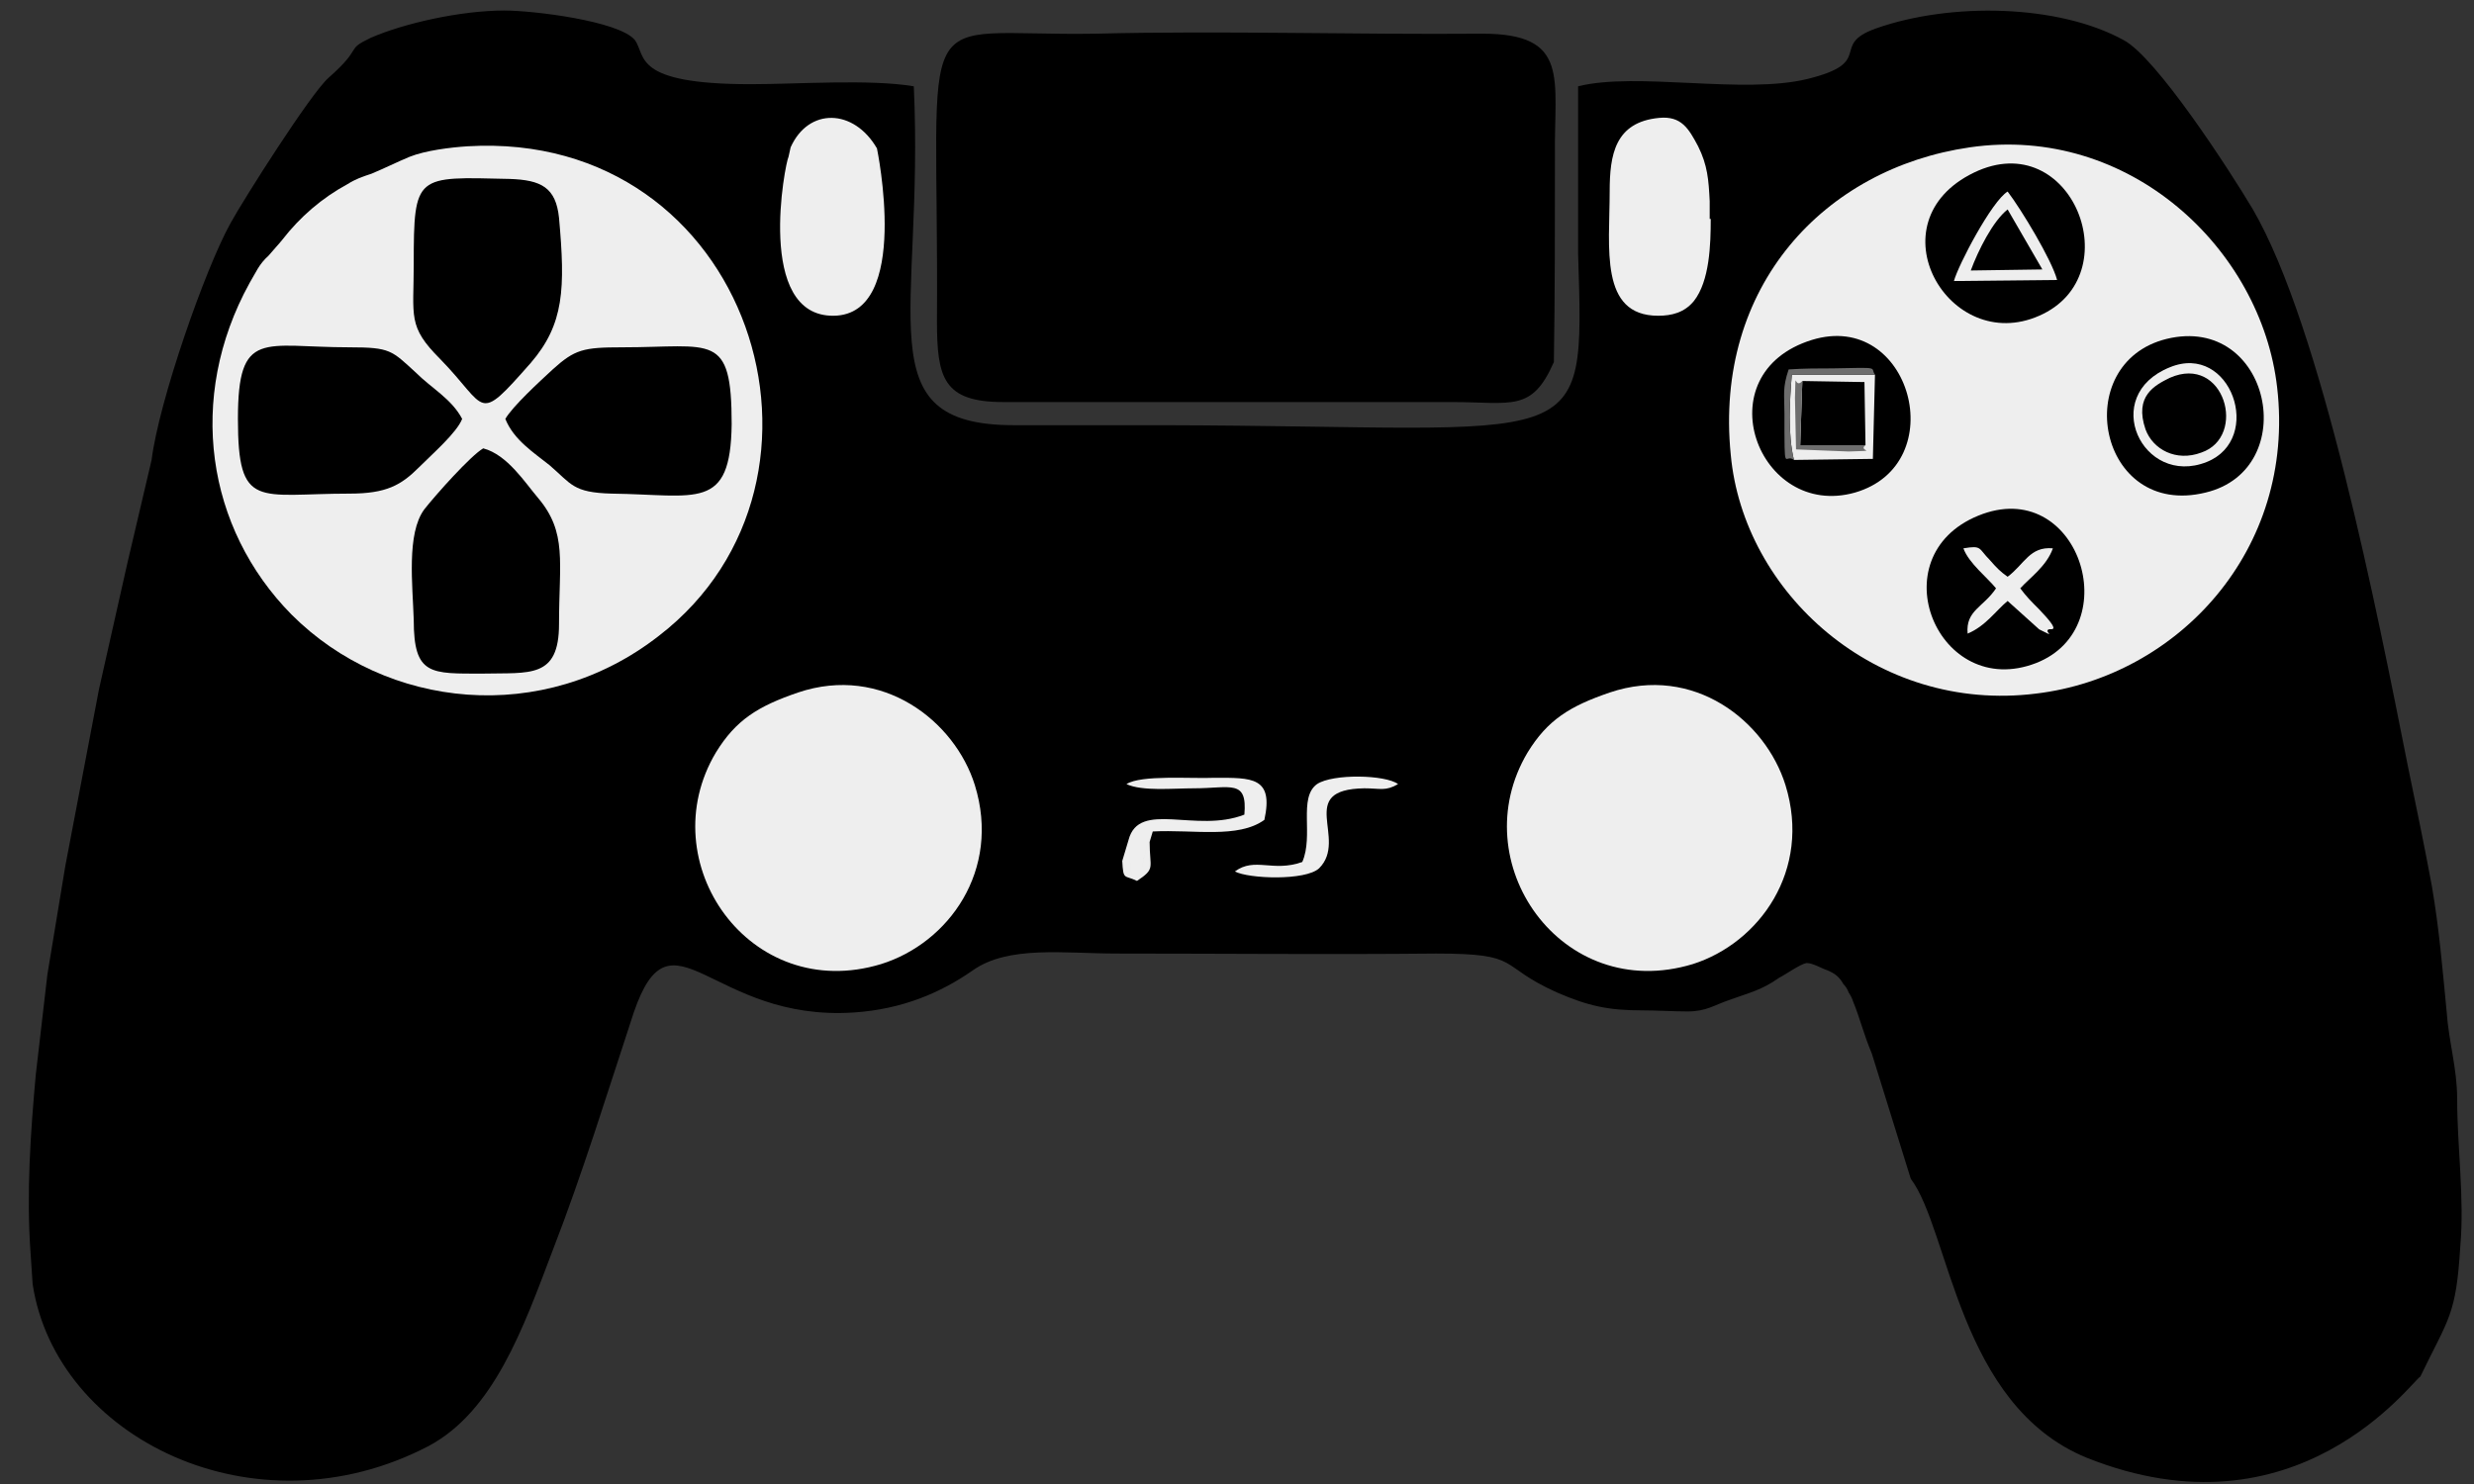 <?xml version="1.0" encoding="UTF-8"?>
<!DOCTYPE svg PUBLIC "-//W3C//DTD SVG 1.1//EN" "http://www.w3.org/Graphics/SVG/1.1/DTD/svg11.dtd">
<!-- Creator: CorelDRAW X8 -->
<svg xmlns="http://www.w3.org/2000/svg" xml:space="preserve" width="2.35in" height="1.41in" version="1.1" style="shape-rendering:geometricPrecision; text-rendering:geometricPrecision; image-rendering:optimizeQuality; fill-rule:evenodd; clip-rule:evenodd"
viewBox="0 0 2350 1410"
 xmlns:xlink="http://www.w3.org/1999/xlink">
 <rect x="0" y="0" width="2350" height="1410" fill="#333333" stroke="none"/>
 <defs>
  <style type="text/css">
   <![CDATA[
    .fil0 {fill:black}
    .fil2 {fill:#6E6E6E}
    .fil1 {fill:#EEEEEE}
   ]]>
  </style>
 </defs>
 <g id="Layer_x0020_1">
  <g id="_1787248035200">
   <path class="fil0" d="M144 437l-23 98 -27 120 -32 168 -17 103 -11 95c-5,55 -9,113 -5,169l2 30c22,146 211,240 376,154 62,-33 90,-112 118,-186 28,-72 52,-150 77,-226 36,-105 73,9 209,0 46,-3 83,-19 113,-40 34,-24 87,-16 137,-16 101,0 202,1 303,0 83,0 57,11 115,37 30,13 49,17 81,17 15,0 29,1 43,1 18,0 25,-6 40,-11 19,-7 30,-9 47,-21 6,-3 20,-13 26,-14 6,0 14,5 20,7 7,3 11,6 15,13 2,2 4,5 5,8 2,3 3,5 4,8 7,17 10,31 18,50l37 119c37,49 45,215 167,265 200,80 309,-73 317,-77 27,-56 34,-58 38,-124 4,-46 -3,-94 -3,-140 0,-29 -8,-54 -10,-83 -4,-41 -7,-78 -14,-119 -7,-38 -15,-76 -23,-115 -29,-146 -82,-416 -147,-528 -22,-37 -92,-145 -123,-161 -62,-34 -164,-36 -235,-11 -45,16 0,32 -65,48 -61,15 -162,-7 -218,7l0 159c6,195 10,164 -394,163 -48,0 -95,0 -142,0 -142,0 -85,-104 -95,-322 -42,-7 -110,-2 -155,-2 -113,0 -99,-27 -110,-42 -15,-18 -96,-28 -124,-28 -41,0 -95,12 -127,26 -25,12 -6,8 -40,38 -17,15 -81,116 -93,138 -24,43 -68,169 -75,225z"/>
   <path class="fil1" d="M1871 140c-138,20 -243,132 -227,292 12,131 138,246 290,227 134,-16 247,-136 229,-291 -15,-131 -140,-250 -292,-228z"/>
   <path class="fil1" d="M237 269c-60,109 -41,233 40,315 90,90 239,106 349,20 192,-148 87,-481 -182,-465 -16,1 -40,4 -55,10 -12,5 -24,11 -36,16 -9,3 -15,5 -23,10 -24,13 -45,31 -62,53 -4,5 -8,9 -13,15 -9,8 -12,16 -18,26z"/>
   <path class="fil0" d="M1476 344c1,-65 1,-131 1,-196 -1,-73 15,-116 -69,-116 -121,1 -247,-3 -367,0 -179,3 -149,-41 -151,273 0,54 6,77 63,77l426 0c57,0 76,10 97,-38z"/>
   <path class="fil1" d="M1529 658c-38,13 -59,26 -78,57 -62,104 32,239 157,201 63,-20 113,-89 88,-170 -19,-61 -87,-115 -167,-88z"/>
   <path class="fil0" d="M480 398c8,20 27,32 42,44 21,18 22,26 59,27 81,1 113,17 114,-66 0,-88 -18,-73 -104,-73 -37,0 -45,2 -66,21 -13,12 -38,35 -45,47z"/>
   <path class="fil0" d="M531 593c0,-59 8,-87 -20,-120 -12,-14 -29,-41 -52,-47 -12,7 -45,44 -56,58 -17,23 -11,72 -10,105 0,53 16,51 66,51 44,-1 72,5 72,-47z"/>
   <path class="fil0" d="M393 251c0,50 -6,59 25,90 46,47 34,63 86,4 32,-37 33,-71 27,-138 -3,-29 -17,-36 -47,-37 -89,-2 -91,-5 -91,81z"/>
   <path class="fil0" d="M439 398c-10,-19 -29,-29 -44,-44 -23,-21 -24,-24 -63,-24 -82,0 -106,-18 -106,68 0,87 19,71 106,71 35,0 49,-8 66,-25 13,-13 36,-33 41,-46z"/>
   <path class="fil0" d="M1721 323c-103,32 -51,171 41,145 93,-27 53,-174 -41,-145z"/>
   <path class="fil0" d="M1879 490c-95,39 -38,176 55,140 87,-34 40,-179 -55,-140z"/>
   <path class="fil0" d="M2058 322c-93,23 -65,171 37,146 92,-22 62,-170 -37,-146z"/>
   <path class="fil0" d="M1875 164c-97,47 -24,174 62,136 87,-38 31,-181 -62,-136z"/>
   <path class="fil1" d="M2061 349c-67,27 -26,114 35,90 55,-22 23,-114 -35,-90z"/>
   <path class="fil1" d="M1704 437l75 -1 2 -80 -79 0c-2,25 -4,56 2,81z"/>
   <path class="fil1" d="M749 149c-3,5 -32,152 43,151 74,-1 41,-159 41,-159 -22,-38 -65,-39 -82,-1l-2 9z"/>
   <path class="fil1" d="M1575 300c-56,0 -46,-65 -46,-118 0,-35 5,-66 47,-70 21,-2 28,10 37,27 9,18 10,32 11,52 0,5 0,11 0,17l1 0c0,24 -1,59 -16,78 -9,11 -21,14 -34,14z"/>
   <path class="fil0" d="M2061 359c-14,7 -34,17 -23,49 7,19 29,31 53,22 44,-15 22,-94 -30,-71z"/>
   <path class="fil1" d="M1856 267l98 -1c-5,-19 -34,-67 -47,-84 -15,9 -47,70 -51,85z"/>
   <polygon class="fil0" points="1772,423 1771,363 1712,362 1710,423 "/>
   <path class="fil1" d="M1072 798l2 29c0,1 1,2 1,4 17,-7 6,2 13,-21 3,-12 -1,-3 4,-10l3 -10c39,-2 81,7 106,-11 9,-41 -12,-40 -47,-40 -23,1 -70,-3 -84,6 15,7 44,4 64,4 35,0 51,-9 48,25 -46,18 -100,-14 -110,24zm20 2c-5,7 -1,-2 -4,10 -7,23 4,14 -13,21 0,-2 -1,-3 -1,-4l-2 -29 -6 20c1,19 2,13 14,19 18,-12 12,-12 12,-37z"/>
   <path class="fil1" d="M1237 819c-28,10 -45,-5 -64,9 13,7 67,9 80,-3 28,-28 -23,-75 43,-76 15,0 20,3 32,-4 -12,-9 -62,-10 -77,0 -18,13 -3,49 -14,74z"/>
   <path class="fil1" d="M1896 559c-12,18 -29,21 -27,43 17,-7 27,-22 38,-31l30 27c18,9 4,2 9,0 2,-1 13,4 -9,-19 -8,-8 -12,-12 -18,-20 9,-10 25,-21 31,-38 -22,-2 -27,15 -43,27 -7,-5 -10,-8 -17,-16 -11,-11 -7,-14 -25,-11 5,14 23,28 31,38z"/>
   <path class="fil0" d="M1872 257l68 -1 -33 -57c-14,11 -28,39 -35,58z"/>
   <path class="fil2" d="M1704 437c-6,-25 -4,-56 -2,-81l79 0c-5,-7 7,-7 -40,-6 -14,0 -27,0 -42,1 -6,18 -4,23 -4,42 0,61 0,37 9,44z"/>
   <path class="fil2" d="M1772 423l-62 0 2 -61c-8,9 -6,-15 -7,16l1 49 50 2c31,-1 8,0 16,-6z"/>
   <path class="fil1" d="M758 658c-38,13 -59,26 -78,57 -62,104 32,239 157,201 64,-20 114,-89 89,-170 -19,-61 -88,-115 -168,-88z"/>
  </g>
 </g>
</svg>
